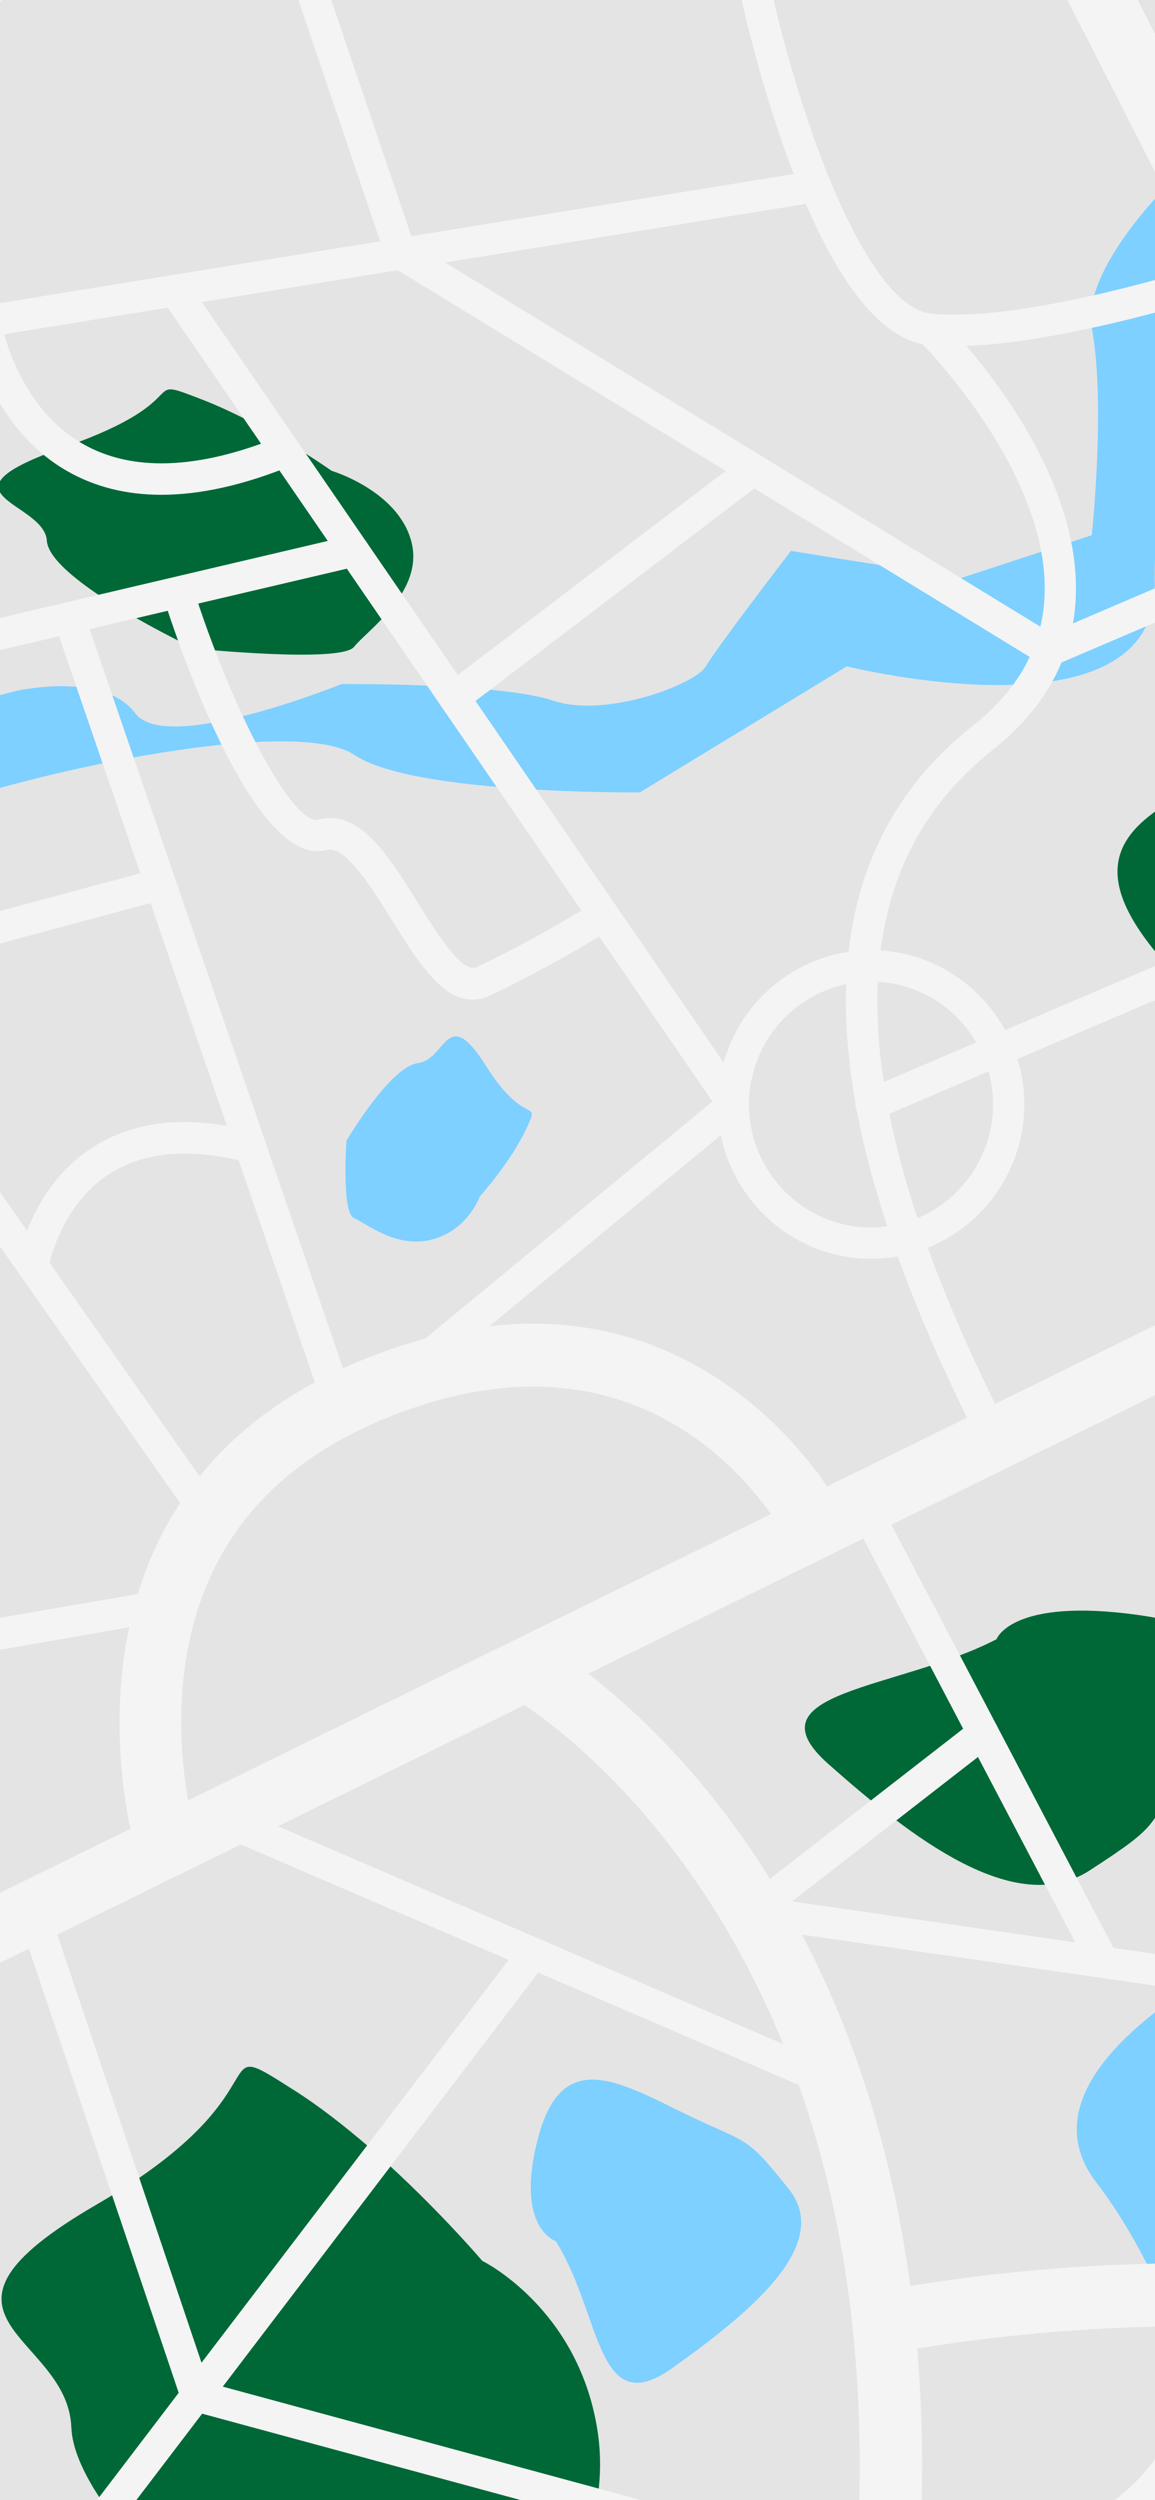 <svg width="390" height="844" viewBox="0 0 390 844" fill="none" xmlns="http://www.w3.org/2000/svg">
<rect x="0" y="0" width="390" height="844" fill="#333333" stroke="none"/>
<g clip-path="url(#clip0_253_494)">
<rect width="390" height="844" fill="#F4F4F4"/>
<g clip-path="url(#clip1_253_494)">
<path d="M651.685 42.215V805.208C651.685 823.505 641.255 839.314 626.121 846.979C619.829 850.213 612.744 851.984 605.221 851.984H383.358C383.269 852.121 383.18 852.162 383.091 852.203L381.812 851.984H22.767C-2.886 851.984 -23.691 831.075 -23.691 805.208V42.215C-23.691 39.781 -23.513 37.34 -23.116 34.995C-22.453 30.564 -21.181 26.311 -19.423 22.372V22.331C-18.062 19.364 -16.434 16.574 -14.581 13.955C-13.966 13.066 -13.302 12.225 -12.605 11.384C-11.681 10.146 -10.621 8.991 -9.479 7.931C-8.953 7.398 -8.378 6.823 -7.81 6.29C-6.094 4.738 -4.247 3.281 -2.312 1.948C-1.033 1.059 0.287 0.266 1.689 -0.486C3.713 -1.635 5.867 -2.613 8.111 -3.413C13.308 -5.313 18.937 -6.38 24.791 -6.38H603.203C610.152 -6.38 616.751 -4.917 622.735 -2.257C623.57 -1.86 624.404 -1.457 625.245 -1.019C629.027 0.888 632.549 3.322 635.675 6.153C636.29 6.728 636.906 7.302 637.48 7.883C638.711 9.032 639.812 10.276 640.825 11.603C641.488 12.444 642.145 13.285 642.719 14.126C643.909 15.808 645.003 17.579 646.015 19.439C646.987 21.299 647.862 23.247 648.614 25.196C649.756 28.164 650.55 31.261 651.076 34.502C651.206 35.343 651.343 36.232 651.425 37.114C651.603 38.803 651.685 40.485 651.685 42.215Z" fill="#E4E4E4"/>
<path d="M80.679 73.743L2.988 86.304C0.417 86.721 -2.011 84.957 -2.422 82.366L-3.865 73.313C-4.275 70.721 -2.524 68.28 0.047 67.863L77.738 55.302C80.309 54.885 82.737 56.649 83.147 59.241L84.591 68.294C85.008 70.892 83.25 73.326 80.679 73.743Z" fill="#E4E4E4"/>
<path d="M92.031 39.726L14.341 52.287C11.769 52.704 9.341 50.94 8.931 48.348L7.488 39.295C7.078 36.704 8.829 34.263 11.4 33.846L89.091 21.285C91.662 20.868 94.09 22.632 94.5 25.223L95.943 34.276C96.361 36.875 94.61 39.309 92.031 39.726Z" fill="#E4E4E4"/>
<path d="M353.123 691.963L298.76 686.882C296.537 686.677 294.903 684.694 295.108 682.452L296.072 671.963C296.277 669.727 298.247 668.079 300.469 668.284L354.832 673.364C357.055 673.569 358.69 675.552 358.484 677.795L357.52 688.284C357.315 690.527 355.345 692.175 353.123 691.963Z" fill="#E4E4E4"/>
<path d="M139.131 680.257L87.826 661.467C85.726 660.701 84.645 658.362 85.411 656.25L88.988 646.349C89.754 644.236 92.073 643.149 94.172 643.914L145.478 662.704C147.578 663.47 148.658 665.809 147.892 667.921L144.315 677.822C143.549 679.935 141.231 681.022 139.131 680.257Z" fill="#E4E4E4"/>
<path d="M379.077 442.423L341.353 458.546C339.554 459.319 337.475 458.471 336.709 456.659L332.23 446.033C331.464 444.221 332.305 442.129 334.103 441.356L371.827 425.233C373.626 424.46 375.705 425.308 376.471 427.12L380.95 437.746C381.716 439.565 380.875 441.657 379.077 442.423Z" fill="#E4E4E4"/>
<path d="M288.324 482.218L272.314 444.235C271.548 442.423 272.389 440.33 274.187 439.558L284.74 435.045C286.539 434.272 288.618 435.12 289.384 436.932L305.394 474.915C306.16 476.727 305.318 478.819 303.52 479.592L292.967 484.105C291.169 484.878 289.09 484.03 288.324 482.218Z" fill="#E4E4E4"/>
<path d="M34.263 515.756L10.6 482.067C9.471 480.46 9.848 478.231 11.448 477.096L20.81 470.43C22.411 469.295 24.62 469.678 25.748 471.284L49.411 504.973C50.539 506.58 50.163 508.809 48.563 509.944L39.2 516.611C37.6 517.746 35.391 517.37 34.263 515.756Z" fill="#E4E4E4"/>
<path d="M311.699 165.416L276.212 144.787C274.516 143.802 273.934 141.621 274.912 139.911L280.643 129.915C281.621 128.212 283.789 127.624 285.485 128.609L320.973 149.238C322.669 150.223 323.25 152.404 322.272 154.113L316.541 164.11C315.563 165.819 313.395 166.4 311.699 165.416Z" fill="#E4E4E4"/>
<path d="M260.899 140.479L225.412 119.85C223.716 118.865 223.134 116.684 224.112 114.974L229.844 104.978C230.821 103.275 232.989 102.687 234.685 103.672L270.173 124.301C271.869 125.286 272.45 127.467 271.472 129.176L265.741 139.173C264.763 140.882 262.595 141.463 260.899 140.479Z" fill="#E4E4E4"/>
<path d="M157.501 59.419L141.846 21.285C141.101 19.466 141.956 17.381 143.768 16.628L154.362 12.218C156.167 11.466 158.239 12.335 158.992 14.153L174.646 52.287C175.392 54.106 174.537 56.191 172.724 56.943L162.131 61.354C160.319 62.106 158.246 61.244 157.501 59.419Z" fill="#E4E4E4"/>
<path d="M208.39 55.398L192.735 17.265C191.99 15.446 192.845 13.36 194.657 12.608L205.251 8.198C207.056 7.446 209.128 8.314 209.881 10.133L225.535 48.266C226.28 50.085 225.426 52.171 223.613 52.923L213.02 57.333C211.214 58.085 209.142 57.217 208.39 55.398Z" fill="#E4E4E4"/>
<path d="M5.457 519.941L-18.206 486.252C-19.334 484.645 -18.958 482.416 -17.358 481.281L-7.995 474.614C-6.395 473.479 -4.186 473.862 -3.058 475.469L20.605 509.158C21.734 510.765 21.358 512.994 19.757 514.129L10.395 520.796C8.801 521.931 6.592 521.548 5.457 519.941Z" fill="#E4E4E4"/>
<path d="M64.621 470.313L49.178 433.684C48.255 431.496 49.267 428.973 51.442 428.043L67.664 421.11C69.839 420.18 72.342 421.199 73.265 423.387L88.708 460.016C89.631 462.204 88.619 464.727 86.444 465.657L70.222 472.59C68.054 473.52 65.544 472.501 64.621 470.313Z" fill="#E4E4E4"/>
<path d="M125.392 152.718L102.577 120.233C101.216 118.291 101.674 115.61 103.596 114.236L117.985 103.993C119.914 102.619 122.581 103.084 123.942 105.019L146.757 137.505C148.118 139.446 147.66 142.127 145.738 143.501L131.349 153.744C129.42 155.118 126.753 154.66 125.392 152.718Z" fill="#E4E4E4"/>
<path d="M49.472 703.587L34.03 666.957C33.107 664.769 34.119 662.246 36.294 661.316L52.516 654.383C54.691 653.453 57.194 654.472 58.117 656.66L73.559 693.289C74.483 695.477 73.47 698 71.296 698.93L55.074 705.864C52.906 706.794 50.396 705.775 49.472 703.587Z" fill="#E4E4E4"/>
<path d="M414.222 390.094L355.817 415.058C353.561 416.022 350.955 414.963 349.991 412.693L346.216 403.735C345.258 401.458 346.311 398.839 348.568 397.869L406.973 372.904C409.23 371.94 411.835 373 412.8 375.27L416.575 384.227C417.532 386.504 416.479 389.13 414.222 390.094Z" fill="#E4E4E4"/>
<path d="M216.419 169.867L164.613 206.749C162.61 208.179 159.84 207.7 158.424 205.683L152.844 197.737C151.428 195.72 151.9 192.931 153.904 191.501L205.709 154.619C207.713 153.19 210.482 153.669 211.898 155.686L217.479 163.631C218.901 165.648 218.422 168.438 216.419 169.867Z" fill="#E4E4E4"/>
<path d="M322.402 756.914L309.251 703.559C308.71 701.378 310.03 699.17 312.198 698.629L322.354 696.093C324.522 695.552 326.717 696.879 327.251 699.06L340.402 752.414C340.942 754.596 339.623 756.804 337.455 757.344L327.299 759.881C325.131 760.428 322.942 759.095 322.402 756.914Z" fill="#E4E4E4"/>
<path d="M111.988 158.947C111.988 158.947 134.098 165.511 138.824 182.53C143.549 199.556 123.976 212.753 119.558 218.36C115.14 223.967 65.585 218.927 65.585 218.927C65.585 218.927 16.68 195.884 15.818 182.53C14.956 169.176 -24.197 167.07 21.864 150.913C67.924 134.756 46.046 126.325 67.924 134.756C89.809 143.187 111.988 158.947 111.988 158.947Z" fill="#006837"/>
<path d="M161.946 404.016C161.946 404.016 158.096 415.106 146.039 418.395C133.982 421.691 123.716 413 119.51 411.195C115.304 409.39 116.98 385.109 116.98 385.109C116.98 385.109 131.629 360.077 141.197 358.873C150.764 357.663 150.744 338.593 164.169 359.926C177.6 381.26 182.798 370.176 177.6 381.26C172.403 392.351 161.946 404.016 161.946 404.016Z" fill="#7DD0FF"/>
<path d="M-23.698 273.396C13.411 259.933 99.869 241.526 119.777 254.914C139.685 268.295 216.049 267.495 216.049 267.495L285.957 224.937C285.957 224.937 390.867 251.139 389.896 196.985C388.925 142.824 420.815 57.504 461.363 37.429C501.911 17.353 505.091 -6.367 505.091 -6.367H469.802C469.802 -6.367 450.838 31.288 433.173 34.639C415.508 37.982 363.915 85.278 368.661 110.708C373.414 136.137 368.661 180.684 368.661 180.684L324.454 195.159L267.068 185.976C267.068 185.976 241.764 218.941 238.351 224.937C234.938 230.934 204.69 242.565 186.676 236.514C168.662 230.455 115.311 230.934 115.311 230.934C115.311 230.934 56.147 254.934 45.643 240.773C35.131 226.619 5.84 233.163 5.84 233.163L-23.698 240.773V273.396Z" fill="#7DD0FF"/>
<path d="M651.685 433.5V481.65C647.766 485.281 641.96 490.02 635.497 492.816C630.566 495.032 625.245 496.002 620.184 494.498C618.03 493.876 615.609 494.19 613.01 495.298C605.05 498.621 595.544 509.028 587.446 519.394C583.001 525.11 579 530.868 575.964 535.387C572.401 540.748 570.198 544.379 570.198 544.379C570.198 544.379 527.701 576.892 509.66 582.875C503.06 585.049 496.591 590.143 491.051 595.989C489.772 597.364 488.541 598.738 487.399 600.154C486.12 601.658 484.937 603.21 483.836 604.714C478.207 612.557 474.726 620.085 475.123 623.231C475.957 630.096 475.253 671.778 475.253 671.778L475 671.915L467.566 675.86L459.072 680.332L423.79 698.985L396.995 737.166C396.995 737.166 404.477 749.966 414.502 764.148C419.693 771.635 425.677 779.519 431.532 786.117H431.573C433.905 788.729 436.237 791.163 438.521 793.29C449.08 803.033 449.607 828.818 445.866 851.984H414.236C413.094 841.352 410.98 830.282 408.074 819.205C406.446 812.784 404.511 806.404 402.397 800.114C400.681 795.109 398.834 790.144 396.899 785.317C393.951 778.008 390.696 770.917 387.263 764.23C382.024 753.994 376.266 744.695 370.282 736.9C351.406 712.407 375.999 688.127 400.462 671.826C402.883 670.185 405.304 668.68 407.718 667.217C410.05 665.802 412.335 664.427 414.585 663.19C427.079 656.106 436.975 651.935 436.975 651.935L467.73 575.695C467.73 575.695 467.819 575.654 467.949 575.518C468.038 575.476 468.127 575.388 468.257 575.299C468.92 574.765 470.322 573.747 472.258 572.331C473.448 571.401 474.856 570.382 476.484 569.186C481.278 565.733 487.7 561.165 494.874 556.297C514.187 543.36 538.999 528.522 552.376 527.811C564.912 527.148 586.954 508.406 608.25 485.951C613.4 480.549 618.502 474.874 623.426 469.206C634.355 456.624 644.299 443.954 651.685 433.5Z" fill="#7DD0FF"/>
<path d="M202.18 840.114C201.831 843.745 201.209 847.246 200.422 850.658C200.292 851.102 200.203 851.547 200.073 851.984H40.014C39.973 851.984 39.973 851.943 39.973 851.943C37.641 848.928 35.487 845.96 33.504 842.993C28.005 834.575 24.353 826.425 24.086 819.423C22.855 787.615 -33.635 782.609 32.799 744.113C34.557 743.095 36.232 742.076 37.86 741.098C41.156 739.06 44.193 737.112 47.011 735.204C94.617 702.643 70.284 687.142 99.281 705.611C107.686 710.923 116.084 717.529 123.963 724.257C126.643 726.602 129.283 728.995 131.841 731.341C149.657 747.731 162.856 763.238 162.856 763.238C162.856 763.238 194.753 778.828 201.571 819.41C202.795 826.603 202.884 833.509 202.18 840.114Z" fill="#006837"/>
<path d="M479.028 228.883C427.141 266.298 346.01 266.989 389.903 321.013C433.788 375.038 488.992 435.059 528.686 399.195C568.379 363.332 559.324 367.885 580.464 317.089C601.61 266.292 622.284 224.384 554.578 211.084C486.872 197.792 479.028 228.883 479.028 228.883Z" fill="#006837"/>
<path d="M336.483 553.377C303.465 570.506 251.831 570.82 279.761 595.552C307.691 620.284 342.823 647.757 368.079 631.34C393.336 614.923 387.577 617.008 401.03 593.754C414.482 570.499 427.647 551.312 384.561 545.227C341.476 539.148 336.483 553.377 336.483 553.377Z" fill="#006837"/>
<path d="M187.626 756.544C203.165 781.064 201.229 817.769 226.964 799.451C252.699 781.132 281.471 757.864 266.295 738.903C251.119 719.942 252.939 724.168 230.473 713.166C208.007 702.171 189.562 691.634 181.649 721.877C173.737 752.113 187.626 756.544 187.626 756.544Z" fill="#7DD0FF"/>
<path d="M651.678 524.645V571.135L623.761 516.379L618.919 506.861L558.422 388.248L548.792 369.39L507.082 287.598L502.267 278.141L453.703 182.907L448.861 173.416L411.172 99.48L406.268 89.874L359.661 -1.519C358.861 -3.064 358.478 -4.732 358.512 -6.366H380.903L426.272 82.619L431.114 92.109L491.701 210.927L496.543 220.418L567.764 360.084L577.393 378.942L651.678 524.645Z" fill="#F4F4F4"/>
<path d="M651.678 318.859V342.443L577.386 378.935L558.422 388.241L416.164 458.17L406.651 462.813L300.962 514.744L291.51 519.387L280.199 524.946L198.671 565.008L177.108 575.593L93.837 616.516L81.315 622.67L61.051 632.605C60.812 632.721 60.552 632.844 60.285 632.961L19.285 653.125L9.772 657.795L-19.088 671.983C-20.565 672.728 -22.159 673.057 -23.698 673.057V650.629L44.008 617.378L63.533 607.798L172.916 554.054C173.183 553.904 173.449 553.787 173.716 553.671L260.297 511.141L279.323 501.773L326.553 478.573L336.005 473.931L475.219 405.554L484.67 400.884L548.799 369.39L567.764 360.077L651.678 318.859Z" fill="#F4F4F4"/>
<path d="M310.981 851.984H289.91C292.331 791.56 283.488 742.746 269.715 703.853C268.046 699.067 266.281 694.465 264.435 690.034C235.616 619.244 191.183 585.049 177.101 575.613C174.42 573.794 172.834 572.865 172.656 572.776C167.595 569.986 165.708 563.517 168.518 558.423C169.708 556.208 171.596 554.615 173.709 553.685C176.527 552.488 179.871 552.577 182.819 554.17C183.434 554.526 189.507 557.938 198.658 565.022C213.97 576.851 237.989 598.957 259.99 634.26C260.475 635.06 260.961 635.853 261.487 636.653C264.565 641.747 267.69 647.238 270.768 653.091C286.299 682.547 300.688 721.706 307.37 771.724C308.293 778.548 309.087 785.591 309.702 792.852C311.248 811.232 311.822 830.897 310.981 851.984Z" fill="#F4F4F4"/>
<path d="M280.787 708.154C280.096 708.154 279.392 708.017 278.715 707.73L72.711 618.943C70.037 617.788 68.799 614.677 69.942 611.976C71.084 609.289 74.175 608.037 76.856 609.186L282.859 697.973C285.533 699.128 286.771 702.24 285.629 704.941C284.781 706.951 282.832 708.154 280.787 708.154Z" fill="#F4F4F4"/>
<path d="M181.943 665.665L181.724 665.932L131.834 731.361L75.214 805.693L68.259 814.822L39.966 851.943L39.925 851.984H26.637L33.503 842.993L60.34 807.772L68.04 797.625L123.962 724.271L171.739 661.631L173.586 659.238C175.344 656.892 178.647 656.448 180.931 658.219C183.263 660.045 183.701 663.361 181.943 665.665Z" fill="#F4F4F4"/>
<path d="M372.573 667.751C370.685 667.751 368.859 666.725 367.908 664.927L286.668 510.163C285.307 507.579 286.292 504.365 288.864 502.997C291.435 501.623 294.622 502.615 295.983 505.206L377.223 659.969C378.584 662.554 377.599 665.768 375.028 667.135C374.241 667.552 373.4 667.751 372.573 667.751Z" fill="#F4F4F4"/>
<path d="M651.678 697.474V708.154C651.411 708.154 651.206 708.154 650.939 708.093L583.206 698.308V698.281L572.722 696.763L493.705 685.344L483.22 683.826L371.861 667.703L270.782 653.098V653.07L253.623 650.602C251.557 650.308 249.841 648.756 249.28 646.704C248.746 644.626 249.485 642.451 251.167 641.145L259.996 634.273L325.22 583.593L328.735 580.858C331.04 579.073 334.35 579.518 336.121 581.842C336.299 582.082 336.477 582.348 336.593 582.615C337.776 584.844 337.243 587.668 335.177 589.275L330.212 593.138L267.471 641.884L363.06 655.716L375.999 657.59L484.704 673.323L495.223 674.841L574.24 686.26L584.697 687.778L651.678 697.474Z" fill="#F4F4F4"/>
<path d="M635.675 6.153L563.079 36.636L553.265 40.752L431.094 92.096L420.972 96.349C420.842 96.39 420.705 96.438 420.576 96.479C420.049 96.697 417.101 97.627 412.437 99.091C412.04 99.221 411.603 99.357 411.158 99.487C401.522 102.455 385.731 107.015 368.661 110.694C354.45 113.792 339.363 116.321 326.294 116.766C324.844 116.807 323.435 116.855 322.026 116.855C319.037 116.855 316.131 116.725 313.45 116.458C312.787 116.369 312.089 116.239 311.473 116.151C295.545 113.053 282.257 92.362 272.095 68.841C270.686 65.518 269.325 62.154 268.005 58.742C257.008 30.256 250.538 0.758 249.218 -5.272C249.129 -5.628 249.088 -6.025 249.088 -6.38H259.778C264.045 13.47 271.26 38.714 280.014 60.246C280.192 60.554 280.322 60.868 280.411 61.224C290.485 85.409 302.453 104.677 314.51 105.874C329.207 107.378 350.278 103.966 369.55 99.631C383.98 96.356 397.357 92.54 406.289 89.887C412.273 88.068 416.233 86.79 417.115 86.475L418.962 85.723L426.266 82.626L548.252 31.364L558.018 27.247L625.245 -1.013C629.027 0.888 632.549 3.322 635.675 6.153Z" fill="#F4F4F4"/>
<path d="M336.018 491.038C334.11 491.038 332.264 489.992 331.334 488.16C271.274 370.586 270.405 290.996 328.694 244.821C343.733 232.91 351.803 218.435 352.685 201.799C354.935 159.344 310.762 115.405 310.311 114.961C308.232 112.916 308.191 109.559 310.222 107.46C312.253 105.368 315.59 105.32 317.669 107.364C319.632 109.292 365.699 155.05 363.21 202.325C362.17 222.155 352.746 239.256 335.211 253.15C281.519 295.68 283.317 370.962 340.703 483.298C342.037 485.903 341.018 489.096 338.426 490.443C337.646 490.847 336.825 491.038 336.018 491.038Z" fill="#F4F4F4"/>
<path d="M294.123 378.162C292.071 378.162 290.122 376.952 289.274 374.935C288.139 372.234 289.384 369.123 292.065 367.981L512.355 273.827C515.035 272.678 518.127 273.943 519.262 276.637C520.397 279.338 519.152 282.449 516.472 283.591L296.182 377.745C295.511 378.033 294.814 378.162 294.123 378.162Z" fill="#F4F4F4"/>
<path d="M463.073 178.893L453.71 182.907L358.416 223.652L356.405 224.514C355.728 224.78 355.044 224.931 354.34 224.931C353.396 224.931 352.452 224.664 351.591 224.158L347.693 221.779L254.703 164.882L245.012 158.968L134.303 91.214L132.621 90.202C131.561 89.579 130.76 88.567 130.377 87.378L128.367 81.429L99.185 -4.643C98.98 -5.211 98.891 -5.806 98.891 -6.366H109.703L138.885 79.733L139.713 82.14L150.32 88.622L257.22 154.024L351.269 211.543L354.757 213.683L362.26 210.469L448.868 173.409L458.969 169.094C461.63 167.966 464.728 169.211 465.884 171.918C467.005 174.612 465.76 177.737 463.073 178.893Z" fill="#F4F4F4"/>
<path d="M343.562 357.485C342.468 354.073 341.107 350.798 339.376 347.742C331.067 332.548 315.488 322.005 297.351 320.849H297.296C296.25 320.808 295.204 320.76 294.109 320.76C293.275 320.76 292.434 320.76 291.599 320.849C289.924 320.897 288.2 321.068 286.58 321.335H286.532C266.247 324.343 249.834 339.188 244.349 358.675V358.716C243.043 363.188 242.414 367.974 242.414 372.85C242.414 376.391 242.728 379.892 243.405 383.215C248.213 406.963 269.127 424.946 294.109 424.946C297.139 424.946 300.223 424.679 303.103 424.146C304.826 423.838 306.502 423.482 308.122 422.997C309.901 422.511 311.624 421.937 313.245 421.226H313.299C332.326 413.52 345.867 394.737 345.867 372.85C345.867 367.496 345.08 362.361 343.562 357.485ZM309.846 411.222H309.791C308.116 411.934 306.392 412.508 304.669 412.952H304.614C302.938 413.397 301.318 413.752 299.594 413.971C297.761 414.238 295.983 414.368 294.103 414.368C271.363 414.368 252.911 395.763 252.911 372.863C252.911 352.843 266.924 336.227 285.691 332.241H285.745C287.421 331.885 289.042 331.666 290.765 331.53C291.866 331.441 292.96 331.4 294.109 331.4C294.896 331.4 295.621 331.4 296.359 331.441H296.414C310.578 332.241 322.867 340.255 329.658 351.906C331.436 354.921 332.845 358.196 333.789 361.65V361.697C334.781 365.239 335.307 369.007 335.307 372.863C335.307 390.135 324.748 404.973 309.846 411.222Z" fill="#F4F4F4"/>
<path d="M626.127 846.979C619.836 850.213 612.75 851.984 605.228 851.984H602.896C577.468 824.169 541.037 804.941 493.698 794.445C490.265 793.693 486.749 792.982 483.138 792.271C474.781 790.719 466.157 789.392 457.178 788.326C448.554 787.307 439.978 786.555 431.573 786.11H431.531C425.595 785.755 419.741 785.488 413.976 785.399C410.413 785.31 406.85 785.269 403.375 785.269C401.173 785.269 399.019 785.269 396.906 785.31C357.616 785.707 324.885 790.356 309.709 792.838C303.992 793.816 300.736 794.432 300.599 794.48C294.923 795.676 289.336 791.997 288.146 786.24C286.956 780.524 290.608 774.896 296.332 773.707C296.995 773.577 300.866 772.777 307.377 771.717C322.47 769.194 351.639 765.119 387.277 764.23C395.989 763.963 405.14 763.922 414.509 764.141C429.028 764.496 444.204 765.426 459.605 767.238C535.101 776.189 591.324 803.348 626.127 846.979Z" fill="#F4F4F4"/>
<path d="M202.18 840.114L245.867 851.984H205.394L200.422 850.658L68.259 814.822L64.874 813.892C63.157 813.406 61.796 812.121 61.263 810.48L60.34 807.779L37.853 741.105L9.745 657.781L6.141 647.06C5.218 644.27 6.667 641.255 9.437 640.325C12.166 639.347 15.155 640.858 16.126 643.648L19.34 653.125L47.011 735.211L68.04 797.625L70.331 804.36L75.214 805.687L202.18 840.114Z" fill="#F4F4F4"/>
<path d="M408.081 819.205C405.619 825.406 402.185 831.738 397.432 837.899C393.384 843.123 388.678 847.868 383.351 851.984C383.262 852.121 383.173 852.162 383.084 852.203L381.805 851.984H363.942C364.646 851.588 365.351 851.232 366.055 850.836C366.363 850.658 366.671 850.48 366.978 850.261C367.067 850.261 367.156 850.22 367.197 850.172C376.04 845.126 383.303 838.876 389.02 831.478C397.118 821.064 400.811 809.775 402.397 800.114C403.28 794.445 403.499 789.303 403.369 785.276C403.239 779.519 402.534 775.881 402.534 775.751C401.919 772.914 403.765 770.083 406.583 769.508C409.442 768.886 412.211 770.705 412.834 773.584C412.964 774.069 413.846 778.548 413.976 785.413C414.195 793.953 413.23 806.268 408.081 819.205Z" fill="#F4F4F4"/>
<path d="M276.273 68.137L272.108 68.82L150.32 88.629L134.337 91.214H134.31L68.143 101.983L56.619 103.856L1.442 112.841L-9.042 114.537L-22.863 116.8C-23.157 116.827 -23.397 116.862 -23.691 116.862V106.154L-5.821 103.268L128.374 81.436L138.892 79.74L268.005 58.742L274.591 57.668C277.456 57.224 280.171 59.186 280.616 62.072C281.088 64.957 279.139 67.658 276.273 68.137Z" fill="#F4F4F4"/>
<path d="M56.257 633.774C51.784 633.774 47.64 630.889 46.217 626.362C45.841 625.159 9.656 505.438 121.877 459.318C234.09 413.212 284.323 509.712 284.815 510.69C287.448 515.914 285.376 522.293 280.192 524.946C275.001 527.599 268.661 525.514 266.028 520.29C264.36 517.035 223.811 440.33 129.837 478.956C90.246 495.23 67.527 523.722 62.302 563.641C58.322 594.089 66.221 619.702 66.303 619.955C68.061 625.535 64.983 631.497 59.444 633.268C58.384 633.617 57.31 633.774 56.257 633.774Z" fill="#F4F4F4"/>
<path d="M135.363 470.847C133.838 470.847 132.327 470.183 131.287 468.905C129.441 466.642 129.769 463.298 132.019 461.438L240.553 371.851L54.732 101.101C53.077 98.687 53.678 95.385 56.072 93.723C58.466 92.061 61.748 92.663 63.397 95.07L251.981 369.848C253.541 372.118 253.11 375.215 250.99 376.966L138.701 469.643C137.723 470.45 136.539 470.847 135.363 470.847Z" fill="#F4F4F4"/>
<path d="M153.363 240.774C151.77 240.774 150.197 240.049 149.157 238.668C147.4 236.329 147.858 233.006 150.176 231.235L251.195 154.25C253.513 152.486 256.816 152.944 258.574 155.276C260.332 157.614 259.873 160.937 257.555 162.708L156.537 239.7C155.586 240.425 154.464 240.774 153.363 240.774Z" fill="#F4F4F4"/>
<path d="M54.492 167.036C42.654 167.036 32.047 164.377 22.746 159.064C-4.644 143.412 -9.992 110.701 -10.204 109.313C-10.656 106.421 -8.686 103.706 -5.814 103.255C-2.941 102.803 -0.254 104.78 0.198 107.672C0.253 108 5.081 136.828 28.019 149.881C44.678 159.358 66.987 158.53 94.329 147.419C97.031 146.318 100.095 147.631 101.182 150.352C102.269 153.067 100.97 156.164 98.269 157.259C82.238 163.775 67.609 167.036 54.492 167.036Z" fill="#F4F4F4"/>
<path d="M120.598 191.146L117.11 191.98L66.925 203.754L56.619 206.195L30.269 212.384L19.928 214.79L-22.515 224.787C-22.925 224.903 -23.28 224.937 -23.698 224.937V214.168L22.267 203.372C22.383 203.344 22.472 203.344 22.561 203.31L110.674 182.612L118.204 180.828C120.42 180.294 122.636 181.272 123.819 183.118C124.147 183.624 124.38 184.192 124.53 184.787C125.18 187.638 123.436 190.496 120.598 191.146Z" fill="#F4F4F4"/>
<path d="M159.512 337.472C148.986 337.472 140.52 323.824 132.292 310.559C125.296 299.283 116.583 285.266 110.257 286.941C87.128 293.123 62.932 225.382 56.065 204.479C55.156 201.696 56.653 198.701 59.41 197.778C62.166 196.869 65.147 198.373 66.064 201.149C79.995 243.577 99.397 278.825 107.556 276.692C121.405 272.999 131.479 289.239 141.224 304.938C147.454 314.983 155.996 328.754 160.852 326.504C178.51 318.381 200.908 304.685 201.133 304.541C203.616 303.023 206.858 303.817 208.369 306.312C209.88 308.815 209.094 312.077 206.611 313.601C205.675 314.176 183.462 327.762 165.229 336.152C163.252 337.054 161.351 337.472 159.512 337.472Z" fill="#F4F4F4"/>
<path d="M57.153 547.011L43.625 549.363L-22.809 560.871C-23.103 560.933 -23.397 560.96 -23.698 560.96V550.28L46.545 538.088L55.374 536.543C58.213 536.064 60.955 537.999 61.461 540.885C61.933 543.77 60.018 546.505 57.153 547.011Z" fill="#F4F4F4"/>
<path d="M73.518 516.283C72.575 516.939 71.542 517.261 70.475 517.261C68.82 517.261 67.199 516.488 66.16 515.004L60.812 507.421L7.085 430.867C6.879 430.628 6.702 430.388 6.551 430.122L-23.698 387.058V372.542C-22.043 372.542 -20.449 373.342 -19.416 374.805L9.15 415.462L16.768 426.32L67.397 498.416L74.749 508.912C76.439 511.291 75.878 514.587 73.518 516.283Z" fill="#F4F4F4"/>
<path d="M114.511 479.661C112.323 479.661 110.285 478.286 109.532 476.091L18.396 210.291C17.446 207.522 18.909 204.5 21.658 203.549C24.415 202.592 27.41 204.062 28.354 206.831L119.49 472.625C120.44 475.394 118.977 478.416 116.228 479.367C115.66 479.565 115.079 479.661 114.511 479.661Z" fill="#F4F4F4"/>
<path d="M11.12 432.741C10.839 432.741 10.559 432.72 10.278 432.672C7.413 432.207 5.457 429.506 5.908 426.614C6.072 425.588 10.094 401.301 30.782 387.653C45.178 378.156 63.739 376.289 85.958 382.101C88.776 382.833 90.465 385.732 89.734 388.569C89.002 391.407 86.123 393.11 83.312 392.371C64.142 387.366 48.433 388.74 36.643 396.474C19.86 407.475 16.345 428.084 16.31 428.289C15.893 430.888 13.657 432.741 11.12 432.741Z" fill="#F4F4F4"/>
<path d="M55.552 303.571L50.799 304.849L-22.337 324.514C-22.809 324.631 -23.226 324.692 -23.698 324.692V313.923L47.373 294.798L52.837 293.314C55.374 292.658 57.946 293.936 58.979 296.227C59.095 296.494 59.184 296.795 59.273 297.089C60.045 299.912 58.363 302.832 55.552 303.571Z" fill="#F4F4F4"/>
</g>
</g>
<defs>
<clipPath id="clip0_253_494">
<rect width="390" height="844" fill="white"/>
</clipPath>
<clipPath id="clip1_253_494">
<rect width="675.382" height="858.583" fill="white" transform="translate(-23.698 -6.38)"/>
</clipPath>
</defs>
</svg>
